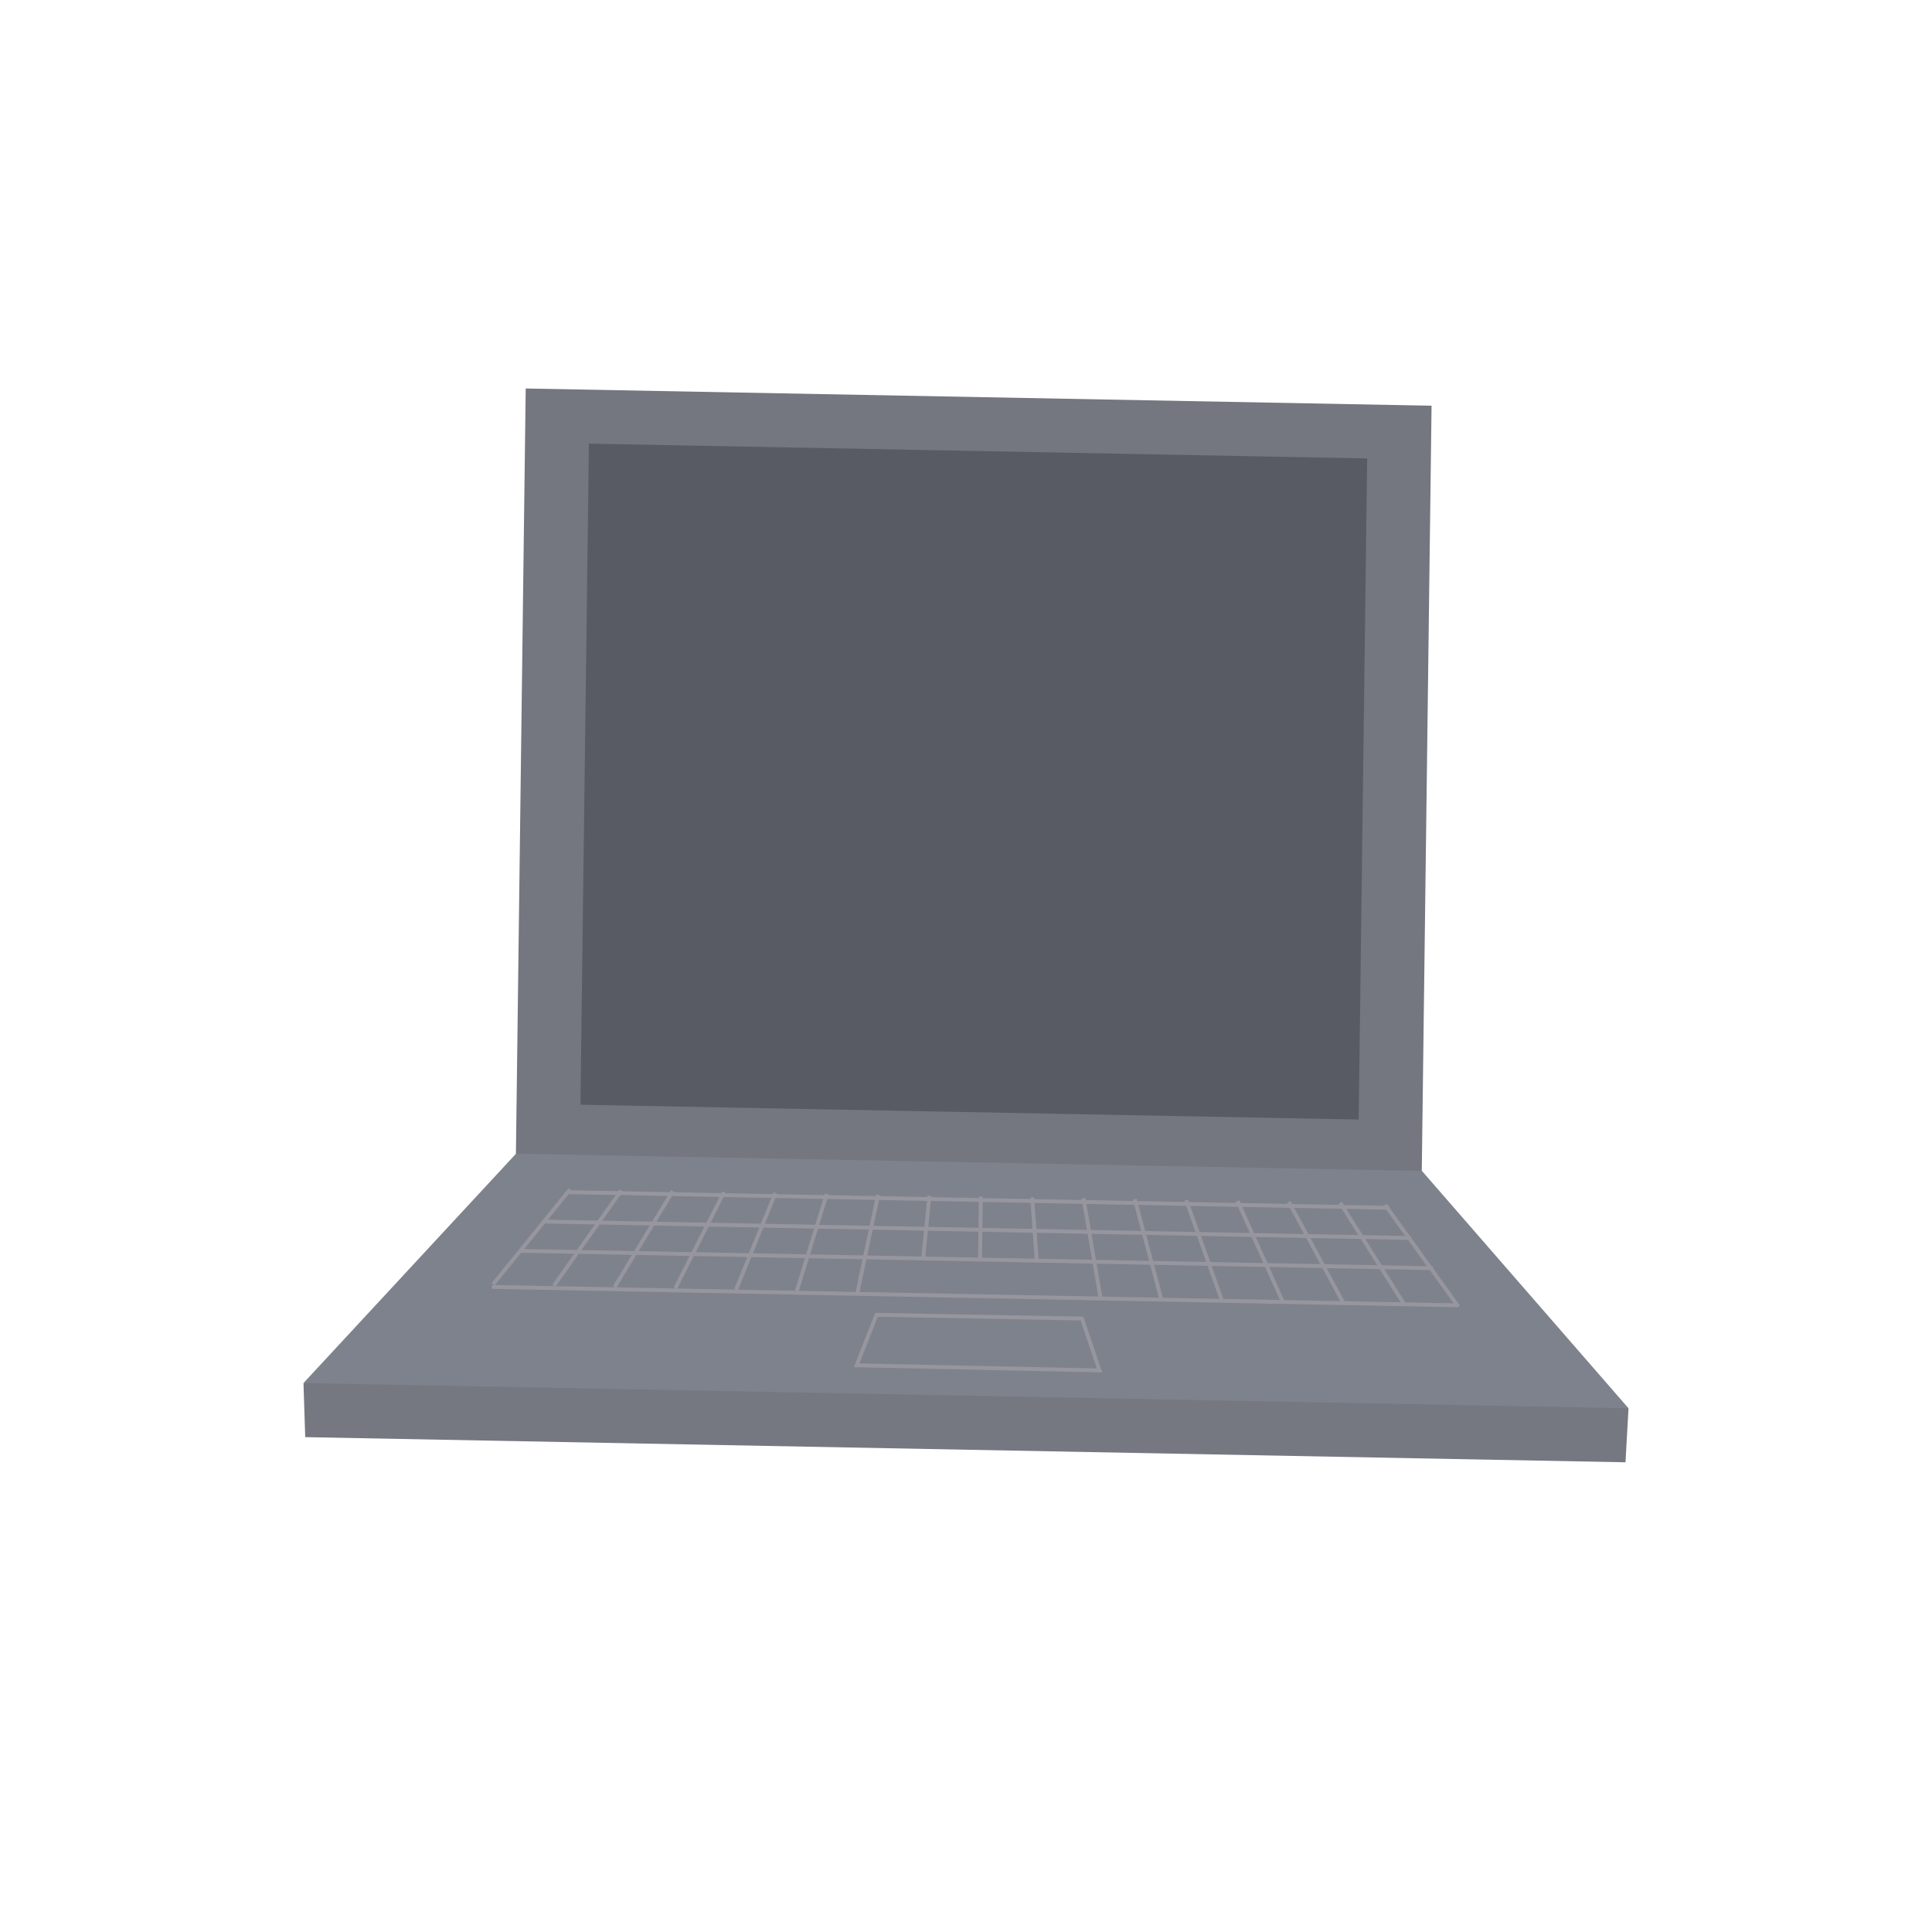 <?xml version="1.0" encoding="utf-8"?>
<!-- Generator: Adobe Illustrator 14.0.0, SVG Export Plug-In . SVG Version: 6.00 Build 43363)  -->
<!DOCTYPE svg PUBLIC "-//W3C//DTD SVG 1.1//EN" "http://www.w3.org/Graphics/SVG/1.1/DTD/svg11.dtd">
<svg version="1.1" id="Layer_1" xmlns="http://www.w3.org/2000/svg" xmlns:xlink="http://www.w3.org/1999/xlink" x="0px" y="0px"
	 width="150px" height="150px" viewBox="0 0 150 150" enable-background="new 0 0 150 150" xml:space="preserve">
<g>
	<polygon fill="#757881" points="23.697,111.579 126.202,113.532 126.438,109.339 72.047,96.187 23.563,107.379 	"/>
	<polygon fill="#747680" points="110.383,91.228 40.052,89.892 40.816,30.162 111.146,31.5 	"/>
	<polygon fill="#595B64" points="105.488,86.921 45.065,85.771 45.722,34.444 106.146,35.594 	"/>
	<polygon fill="#7E828C" points="40.068,89.568 110.396,90.907 126.438,109.339 23.563,107.379 	"/>
	
		<line fill="none" stroke="#97969E" stroke-width="0.299" stroke-miterlimit="10" x1="107.869" y1="93.775" x2="43.996" y2="92.557"/>
	<line fill="none" stroke="#97969E" stroke-width="0.299" stroke-miterlimit="10" x1="109.565" y1="96.12" x2="42.24" y2="94.84"/>
	
		<line fill="none" stroke="#97969E" stroke-width="0.299" stroke-miterlimit="10" x1="111.259" y1="98.465" x2="40.481" y2="97.115"/>
	
		<line fill="none" stroke="#97969E" stroke-width="0.299" stroke-miterlimit="10" x1="38.186" y1="99.917" x2="113.057" y2="101.342"/>
	<g>
		
			<line fill="none" stroke="#97969E" stroke-width="0.299" stroke-miterlimit="10" x1="44.255" y1="92.348" x2="38.29" y2="99.708"/>
		
			<line fill="none" stroke="#97969E" stroke-width="0.299" stroke-miterlimit="10" x1="48.242" y1="92.421" x2="43.007" y2="99.813"/>
		
			<line fill="none" stroke="#97969E" stroke-width="0.299" stroke-miterlimit="10" x1="52.231" y1="92.485" x2="47.721" y2="99.919"/>
		
			<line fill="none" stroke="#97969E" stroke-width="0.299" stroke-miterlimit="10" x1="56.212" y1="92.557" x2="52.434" y2="100.02"/>
		
			<line fill="none" stroke="#97969E" stroke-width="0.299" stroke-miterlimit="10" x1="60.203" y1="92.624" x2="57.149" y2="100.122"/>
		
			<line fill="none" stroke="#97969E" stroke-width="0.299" stroke-miterlimit="10" x1="64.191" y1="92.697" x2="61.865" y2="100.227"/>
		
			<line fill="none" stroke="#97969E" stroke-width="0.299" stroke-miterlimit="10" x1="68.176" y1="92.767" x2="66.579" y2="100.326"/>
		
			<line fill="none" stroke="#97969E" stroke-width="0.299" stroke-miterlimit="10" x1="72.163" y1="92.835" x2="71.681" y2="97.652"/>
		
			<line fill="none" stroke="#97969E" stroke-width="0.299" stroke-miterlimit="10" x1="76.152" y1="92.904" x2="76.088" y2="97.739"/>
		
			<line fill="none" stroke="#97969E" stroke-width="0.299" stroke-miterlimit="10" x1="80.136" y1="92.971" x2="80.489" y2="97.821"/>
		
			<line fill="none" stroke="#97969E" stroke-width="0.299" stroke-miterlimit="10" x1="84.124" y1="93.042" x2="85.438" y2="100.738"/>
		<polygon fill="none" stroke="#97969E" stroke-width="0.299" stroke-miterlimit="10" points="85.367,106.399 84.004,102.371 
			68.057,102.081 66.506,106.001 		"/>
		
			<line fill="none" stroke="#97969E" stroke-width="0.299" stroke-miterlimit="10" x1="88.108" y1="93.111" x2="90.153" y2="100.846"/>
		
			<line fill="none" stroke="#97969E" stroke-width="0.299" stroke-miterlimit="10" x1="92.097" y1="93.181" x2="94.865" y2="100.945"/>
		
			<line fill="none" stroke="#97969E" stroke-width="0.299" stroke-miterlimit="10" x1="96.083" y1="93.249" x2="99.584" y2="101.048"/>
		
			<line fill="none" stroke="#97969E" stroke-width="0.299" stroke-miterlimit="10" x1="100.067" y1="93.318" x2="104.294" y2="101.155"/>
		
			<line fill="none" stroke="#97969E" stroke-width="0.299" stroke-miterlimit="10" x1="104.056" y1="93.388" x2="109.011" y2="101.255"/>
		
			<line fill="none" stroke="#97969E" stroke-width="0.299" stroke-miterlimit="10" x1="107.543" y1="93.548" x2="113.228" y2="101.449"/>
	</g>
</g>
</svg>
